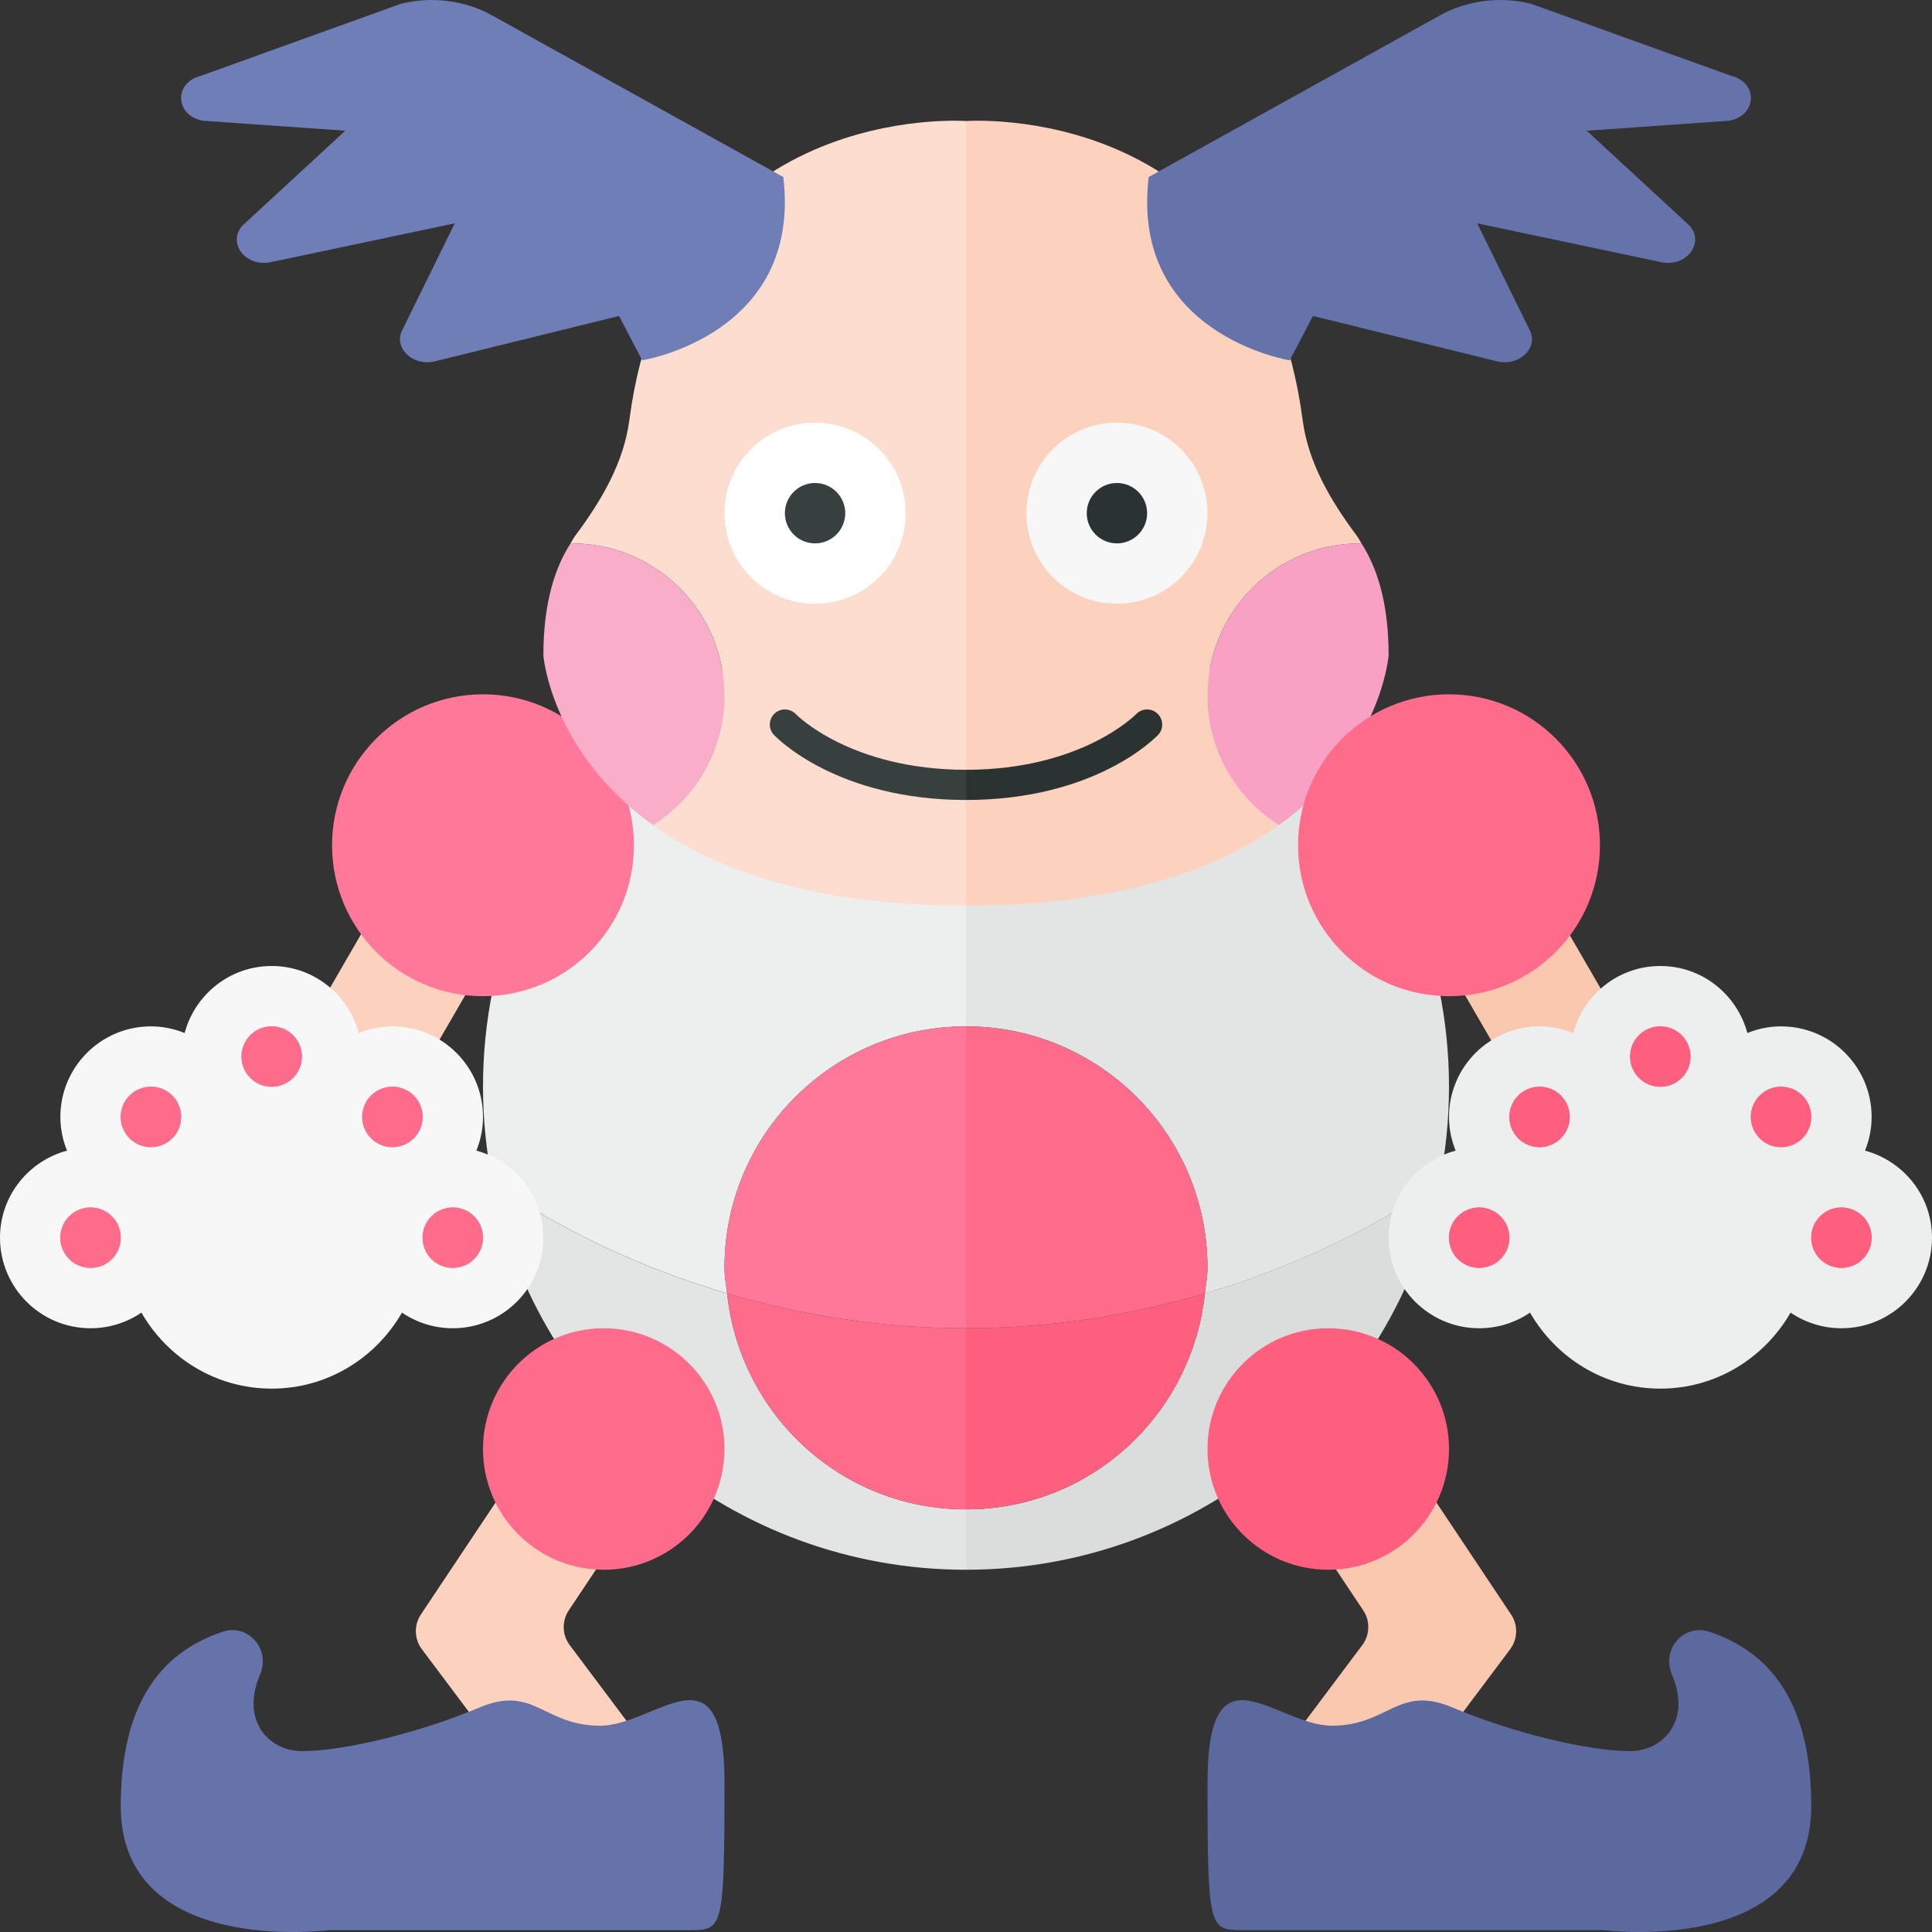 <?xml version="1.0" encoding="utf-8"?>
<!-- Generator: Adobe Illustrator 20.1.0, SVG Export Plug-In . SVG Version: 6.00 Build 0)  -->
<!DOCTYPE svg PUBLIC "-//W3C//DTD SVG 1.1//EN" "http://www.w3.org/Graphics/SVG/1.1/DTD/svg11.dtd">
<svg version="1.1" id="icons" xmlns="http://www.w3.org/2000/svg" xmlns:xlink="http://www.w3.org/1999/xlink" x="0px" y="0px"
	 width="32px" height="32px" viewBox="0 0 32 32" style="enable-background:new 0 0 32 32;" xml:space="preserve">
<rect x="0" y="0" width="32" height="32" fill="#333333" stroke="none"/>
<style type="text/css">
	.white{fill:#FFFFFF;}
	.grey_01{fill:#F7F7F7;}
	.grey_02{fill:#EDEEEE;}
	.grey_03{fill:#E3E5E5;}
	.grey_04{fill:#DADDDC;}
	.grey_16{fill:#373F3F;}
	.grey_17{fill:#2B3332;}
	.lavender_05{fill:#707EB7;}
	.lavender_06{fill:#6673AA;}
	.lavender_07{fill:#5C699E;}
	.rose_08{fill:#F9ADC8;}
	.rose_09{fill:#F8A1C4;}
	.tulip_01{fill:#FF7899;}
	.tulip_02{fill:#FF6B8B;}
	.tulip_03{fill:#FF5F7E;}
	.salmon_01{fill:#FCDDCF;}
	.salmon_02{fill:#FCD2BE;}
	.st0{fill:#945BA0;}
	.st1{fill:#B8A5E4;}
	.st2{fill:#C6B7E9;}
	.st3{fill:#D4C9EF;}
	.st4{fill:#E3DBF4;}
	.st5{fill:#B370B9;}
	.st6{fill:#A78EDD;}
	.st7{fill:#A366AD;}
	.st8{fill:#F1EDFA;}
	.st9{fill:#4B7E77;}
	.st10{fill:#56C7CD;}
	.st11{fill:#EB6B48;}
	.st12{fill:#E55F4A;}
	.st13{fill:#FF805D;}
	.st14{fill:#FFD96C;}
	.st15{fill:#F57552;}
	.st16{fill:#FFD04D;}
	.st17{fill:#96643B;}
	.st18{fill:#9E6E43;}
	.st19{fill:#FFE28A;}
	.st20{fill:#FF8D6E;}
	.st21{fill:#4390BF;}
	.st22{fill:#4896C8;}
	.st23{fill:#A7794C;}
	.st24{fill:#8EC0E0;}
	.st25{fill:#9FC9E4;}
	.st26{fill:#7FB8E0;}
	.st27{fill:#D2E6F3;}
	.st28{fill:#E2EFF7;}
	.st29{fill:#C1DDEE;}
	.st30{fill:#DCF2FD;}
	.st31{fill:#51BAC5;}
	.st32{fill:#5BD3D5;}
	.st33{fill:#FFAD68;}
	.st34{fill:#FFB76D;}
	.st35{fill:#FCA15E;}
	.st36{fill:#F7D684;}
	.st37{fill:#F0C877;}
	.st38{fill:#FAE09F;}
	.st39{fill:#FDEBBB;}
	.st40{fill:#FFF3D9;}
	.st41{fill:#FFC172;}
	.st42{fill:#231F20;}
	.st43{fill:#D1D4D4;}
	.st44{fill:#C8CCCB;}
	.st45{fill:#71B1E1;}
	.st46{fill:#B93D4F;}
	.st47{fill:#C84054;}
	.st48{fill:#D84459;}
	.st49{fill:#E85160;}
	.st50{fill:#FAB8CD;}
	.st51{fill:#FBCFD6;}
	.st52{fill:#FAC4D1;}
	.st53{fill:#E55D53;}
	.st54{fill:#D64F45;}
	.st55{fill:#FFA68E;}
	.st56{fill:#FF9A7E;}
	.st57{fill:#2B3332;}
	.st58{fill:#EA8BB4;}
	.st59{fill:#FFF5D8;}
	.st60{fill:#373F3F;}
	.st61{fill:#F297BE;}
	.st62{fill:#FEF1C6;}
	.st63{fill:#F79654;}
	.st64{fill:#EF8C48;}
	.st65{fill:none;}
	.st66{fill:#7C8AC4;}
	.st67{fill:#8694D1;}
	.st68{fill:#B0D3EA;}
	.st69{fill:#60C46F;}
	.st70{fill:#6CD275;}
	.st71{fill:#54B668;}
	.st72{fill:#84ED82;}
	.st73{fill:#78DF7C;}
	.st74{fill:#B38658;}
	.st75{fill:#C09265;}
	.st76{fill:#CDA073;}
	.st77{fill:#A7A9AC;}
	.st78{fill:#D49A87;}
	.st79{fill:#9179C6;}
	.st80{fill:#866EBA;}
	.st81{fill:#7A63AD;}
	.st82{fill:#9D85D3;}
	.st83{fill:#9E86BF;}
	.st84{fill:#FDE2E6;}
	.st85{fill:#FCD8DE;}
	.st86{fill:#E8BA36;}
	.st87{fill:#E0B12E;}
	.st88{fill:#DBA728;}
	.st89{fill:#C27BC6;}
	.st90{fill:#E8803A;}
	.st91{fill:#DD7731;}
	.st92{fill:#FAC7AF;}
	.st93{fill:#F7C845;}
	.st94{fill:#E26447;}
	.st95{fill:#5CA3D5;}
	.st96{fill:#529CCF;}
	.st97{fill:#65A9DC;}
	.st98{fill:#D799D6;}
	.st99{fill:#D285D2;}
	.st100{fill:#E0ABDF;}
	.st101{fill:#FEF8E8;}
	.st102{fill:#4295AC;}
	.st103{fill:#3B8FA3;}
	.st104{fill:#47A1B4;}
	.st105{fill:#8D5B36;}
	.st106{fill:#845331;}
	.st107{fill:#687271;}
	.st108{fill:#505957;}
	.st109{fill:#5C6664;}
	.st110{fill:#838C8A;}
	.st111{fill:#434C4B;}
	.st112{fill:#757F7E;}
	.st113{fill:#909997;}
	.st114{fill:#AADB3D;}
	.st115{fill:#B1E346;}
	.st116{fill:#9ACC2E;}
	.st117{fill:#93C427;}
	.st118{fill:#A2D336;}
	.st119{fill:#4CAEBC;}
	.st120{fill:#111918;}
	.st121{fill:#80C0DF;}
	.st122{fill:#F0C13E;}
	.st123{fill:#9DB5DE;}
	.st124{fill:#515E91;}
	.st125{fill:#495587;}
	.st126{fill:#CFAB81;}
	.st127{fill:#724D31;}
	.st128{fill:#604631;}
</style>
<g>
	<g>
		<path class="grey_03" d="M12.043,21.424c-1.396-0.411-2.704-1.026-3.882-1.823C8.902,23.251,12.13,26,16,26v-1
			C13.936,25,12.257,23.431,12.043,21.424z"/>
		<path class="tulip_02" d="M12.043,21.424C12.257,23.431,13.936,25,16,25v-3C14.624,22,13.299,21.793,12.043,21.424z"/>
		<path class="grey_04" d="M16,25v1c3.87,0,7.098-2.749,7.839-6.4c-1.178,0.797-2.486,1.412-3.882,1.823
			C19.743,23.431,18.064,25,16,25z"/>
		<path class="tulip_03" d="M16,25c2.064,0,3.743-1.569,3.957-3.576C18.701,21.793,17.376,22,16,22V25z"/>
		<path class="grey_02" d="M12,21c0-2.209,1.791-4,4-4v-7c-4.418,0-8,3.582-8,8c0,0.548,0.056,1.083,0.161,1.6
			c1.178,0.797,2.486,1.412,3.882,1.823C12.028,21.282,12,21.145,12,21z"/>
		<path class="tulip_01" d="M12,21c0,0.145,0.028,0.282,0.043,0.424C13.299,21.793,14.624,22,16,22v-5C13.791,17,12,18.791,12,21z"
			/>
		<path class="grey_03" d="M16,10v7c2.209,0,4,1.791,4,4c0,0.145-0.028,0.282-0.043,0.424c1.396-0.411,2.704-1.026,3.882-1.823
			C23.944,19.083,24,18.548,24,18C24,13.582,20.418,10,16,10z"/>
		<path class="tulip_02" d="M19.957,21.424C19.972,21.282,20,21.145,20,21c0-2.209-1.791-4-4-4v5
			C17.376,22,18.701,21.793,19.957,21.424z"/>
	</g>
	<path class="st92" d="M21.8,31.6l-1.6-1.2l2.363-3.151c0.127-0.17,0.134-0.401,0.016-0.577l-1.411-2.117l1.664-1.109l2.196,3.295
		c0.118,0.176,0.111,0.408-0.016,0.577L21.8,31.6z"/>
	
		<rect x="24.25" y="13.664" transform="matrix(0.865 -0.501 0.501 0.865 -4.698 14.842)" class="st92" width="2" height="4.985"/>
	<path class="lavender_07" d="M22.062,28.583c-0.938,0-2.062-1.422-2.062,0.95c0,2.436,0.031,2.436,0.588,2.436
		c0.881,0,5.974,0,5.974,0S30,32.417,30,29.917c0-1.647-0.623-2.534-1.684-2.889c-0.428-0.143-0.804,0.288-0.622,0.713
		c0.323,0.753-0.144,1.263-0.694,1.263c-0.75,0-2.031-0.337-2.938-0.721C23.156,27.898,23,28.583,22.062,28.583z"/>
	<path class="salmon_02" d="M9.9,31.2l-2.912-3.883c-0.127-0.17-0.134-0.401-0.016-0.577l1.919-2.878
		c0.153-0.23,0.464-0.292,0.693-0.139l0.832,0.555c0.23,0.153,0.292,0.464,0.139,0.693l-1.134,1.701
		c-0.118,0.176-0.111,0.408,0.016,0.577L11.5,30c0.166,0.221,0.121,0.534-0.1,0.7l-0.8,0.6C10.379,31.466,10.066,31.421,9.9,31.2z"
		/>
	
		<rect x="4.258" y="15.156" transform="matrix(0.501 -0.865 0.865 0.501 -10.613 13.895)" class="salmon_02" width="4.985" height="2"/>
	<circle class="tulip_01" cx="8" cy="14" r="2.5"/>
	<g>
		<path class="salmon_02" d="M20,11.531C20,10.133,21.133,9,22.531,9c0.007,0,0.014,0.002,0.021,0.002
			C22.525,8.96,22.5,8.91,22.472,8.873c-0.435-0.581-0.804-1.213-0.896-1.914C20.879,1.639,16,2.005,16,2.005V15
			c2.535,0,4.151-0.595,5.184-1.334C20.474,13.218,20,12.432,20,11.531z"/>
		<path class="rose_09" d="M23,10.856c0-0.896-0.203-1.471-0.449-1.854C22.544,9.002,22.538,9,22.531,9
			C21.133,9,20,10.133,20,11.531c0,0.901,0.474,1.687,1.184,2.135C22.878,12.455,23,10.856,23,10.856z"/>
	</g>
	<g>
		<path class="salmon_01" d="M12,11.531C12,10.133,10.867,9,9.469,9C9.462,9,9.456,9.002,9.449,9.002
			C9.475,8.96,9.5,8.91,9.528,8.873c0.435-0.581,0.804-1.213,0.896-1.914C11.121,1.639,16,2.005,16,2.005V15
			c-2.535,0-4.151-0.595-5.184-1.334C11.526,13.218,12,12.432,12,11.531z"/>
		<path class="rose_08" d="M9,10.856C9,9.96,9.203,9.385,9.449,9.002C9.456,9.002,9.462,9,9.469,9C10.867,9,12,10.133,12,11.531
			c0,0.901-0.474,1.687-1.184,2.135C9.122,12.455,9,10.856,9,10.856z"/>
	</g>
	<circle class="grey_01" cx="18.5" cy="8.5" r="1.5"/>
	<circle class="grey_17" cx="18.5" cy="8.5" r="0.5"/>
	<circle class="white" cx="13.5" cy="8.5" r="1.5"/>
	<circle class="grey_16" cx="13.5" cy="8.5" r="0.5"/>
	<path class="lavender_06" d="M19.026,2.932l4.829-2.68c0.443-0.246,0.991-0.316,1.5-0.191l3.318,1.195
		C29.129,1.367,29.101,1.921,28.635,2l-2.354,0.165l1.662,1.534c0.317,0.268,0.03,0.722-0.41,0.647l-3.066-0.647l0.883,1.796
		c0.118,0.3-0.219,0.585-0.574,0.485l-3.03-0.747l-0.384,0.735C21.362,5.968,18.714,5.545,19.026,2.932z"/>
	<path class="lavender_05" d="M12.974,2.932l-4.829-2.68c-0.443-0.246-0.991-0.316-1.5-0.191L3.327,1.256
		C2.871,1.367,2.899,1.921,3.365,2l2.354,0.165L4.056,3.699c-0.317,0.268-0.03,0.722,0.41,0.647l3.066-0.647L6.649,5.495
		C6.531,5.794,6.869,6.08,7.223,5.98l3.03-0.747l0.384,0.735C10.638,5.968,13.286,5.545,12.974,2.932z"/>
	<circle class="tulip_03" cx="22" cy="24" r="2"/>
	<circle class="tulip_02" cx="10" cy="24" r="2"/>
	<path class="lavender_06" d="M9.938,28.583c0.938,0,2.062-1.422,2.062,0.95c0,2.436-0.031,2.436-0.588,2.436
		c-0.881,0-5.974,0-5.974,0S2,32.417,2,29.917c0-1.647,0.623-2.534,1.684-2.889c0.428-0.143,0.804,0.288,0.622,0.713
		C3.983,28.494,4.449,29.004,5,29.004c0.75,0,2.031-0.337,2.938-0.721C8.844,27.898,9,28.583,9.938,28.583z"/>
	<circle class="tulip_02" cx="24" cy="14" r="2.5"/>
	<g>
		<path class="grey_16" d="M13.182,11.828c-0.095-0.098-0.253-0.104-0.353-0.009s-0.105,0.252-0.011,0.352
			c0.042,0.044,1.037,1.079,3.183,1.079v-0.5C14.084,12.75,13.19,11.837,13.182,11.828z"/>
		<path class="grey_17" d="M19.171,11.819c-0.101-0.095-0.257-0.089-0.353,0.009C18.81,11.837,17.916,12.75,16,12.75v0.5
			c2.146,0,3.141-1.035,3.183-1.079C19.276,12.071,19.271,11.914,19.171,11.819z"/>
	</g>
	<path class="grey_02" d="M30.89,19.058C30.96,18.885,31,18.698,31,18.5c0-0.828-0.672-1.5-1.5-1.5c-0.198,0-0.385,0.04-0.558,0.11
		C28.77,16.472,28.193,16,27.5,16s-1.27,0.472-1.442,1.11C25.885,17.04,25.698,17,25.5,17c-0.828,0-1.5,0.672-1.5,1.5
		c0,0.198,0.04,0.385,0.11,0.558C23.472,19.23,23,19.807,23,20.5c0,0.828,0.672,1.5,1.5,1.5c0.312,0,0.602-0.096,0.842-0.259
		C25.774,22.49,26.573,23,27.5,23s1.726-0.51,2.158-1.259C29.898,21.904,30.188,22,30.5,22c0.828,0,1.5-0.672,1.5-1.5
		C32,19.807,31.528,19.23,30.89,19.058z"/>
	<path class="grey_01" d="M7.89,19.058C7.96,18.885,8,18.698,8,18.5C8,17.672,7.328,17,6.5,17c-0.198,0-0.385,0.04-0.558,0.11
		C5.77,16.472,5.193,16,4.5,16s-1.27,0.472-1.442,1.11C2.885,17.04,2.698,17,2.5,17C1.672,17,1,17.672,1,18.5
		c0,0.198,0.04,0.385,0.11,0.558C0.472,19.23,0,19.807,0,20.5C0,21.328,0.672,22,1.5,22c0.312,0,0.602-0.096,0.842-0.259
		C2.774,22.49,3.573,23,4.5,23s1.726-0.51,2.158-1.259C6.898,21.904,7.188,22,7.5,22C8.328,22,9,21.328,9,20.5
		C9,19.807,8.528,19.23,7.89,19.058z"/>
	<g>
		<g>
			<circle class="tulip_03" cx="27.5" cy="17.5" r="0.5"/>
			<circle class="tulip_03" cx="30.5" cy="20.5" r="0.5"/>
			<circle class="tulip_03" cx="25.5" cy="18.5" r="0.5"/>
			<circle class="tulip_03" cx="24.5" cy="20.5" r="0.5"/>
			<g>
				<circle class="tulip_03" cx="29.5" cy="18.5" r="0.5"/>
			</g>
		</g>
		<g>
			<circle class="tulip_03" cx="27.5" cy="17.5" r="0.5"/>
			<circle class="tulip_03" cx="30.5" cy="20.5" r="0.5"/>
			<circle class="tulip_03" cx="25.5" cy="18.5" r="0.5"/>
			<circle class="tulip_03" cx="24.5" cy="20.5" r="0.5"/>
			<g>
				<circle class="tulip_03" cx="29.5" cy="18.5" r="0.5"/>
			</g>
		</g>
	</g>
	<g>
		<g>
			<circle class="tulip_02" cx="4.5" cy="17.5" r="0.5"/>
			<circle class="tulip_02" cx="1.5" cy="20.5" r="0.5"/>
			<circle class="tulip_02" cx="6.5" cy="18.5" r="0.5"/>
			<circle class="tulip_02" cx="7.5" cy="20.5" r="0.5"/>
			<g>
				<circle class="tulip_02" cx="2.5" cy="18.5" r="0.5"/>
			</g>
		</g>
		<g>
			<circle class="tulip_02" cx="4.5" cy="17.5" r="0.5"/>
			<circle class="tulip_02" cx="1.5" cy="20.5" r="0.5"/>
			<circle class="tulip_02" cx="6.5" cy="18.5" r="0.5"/>
			<circle class="tulip_02" cx="7.5" cy="20.5" r="0.5"/>
			<g>
				<circle class="tulip_02" cx="2.5" cy="18.5" r="0.5"/>
			</g>
		</g>
	</g>
</g>
</svg>
